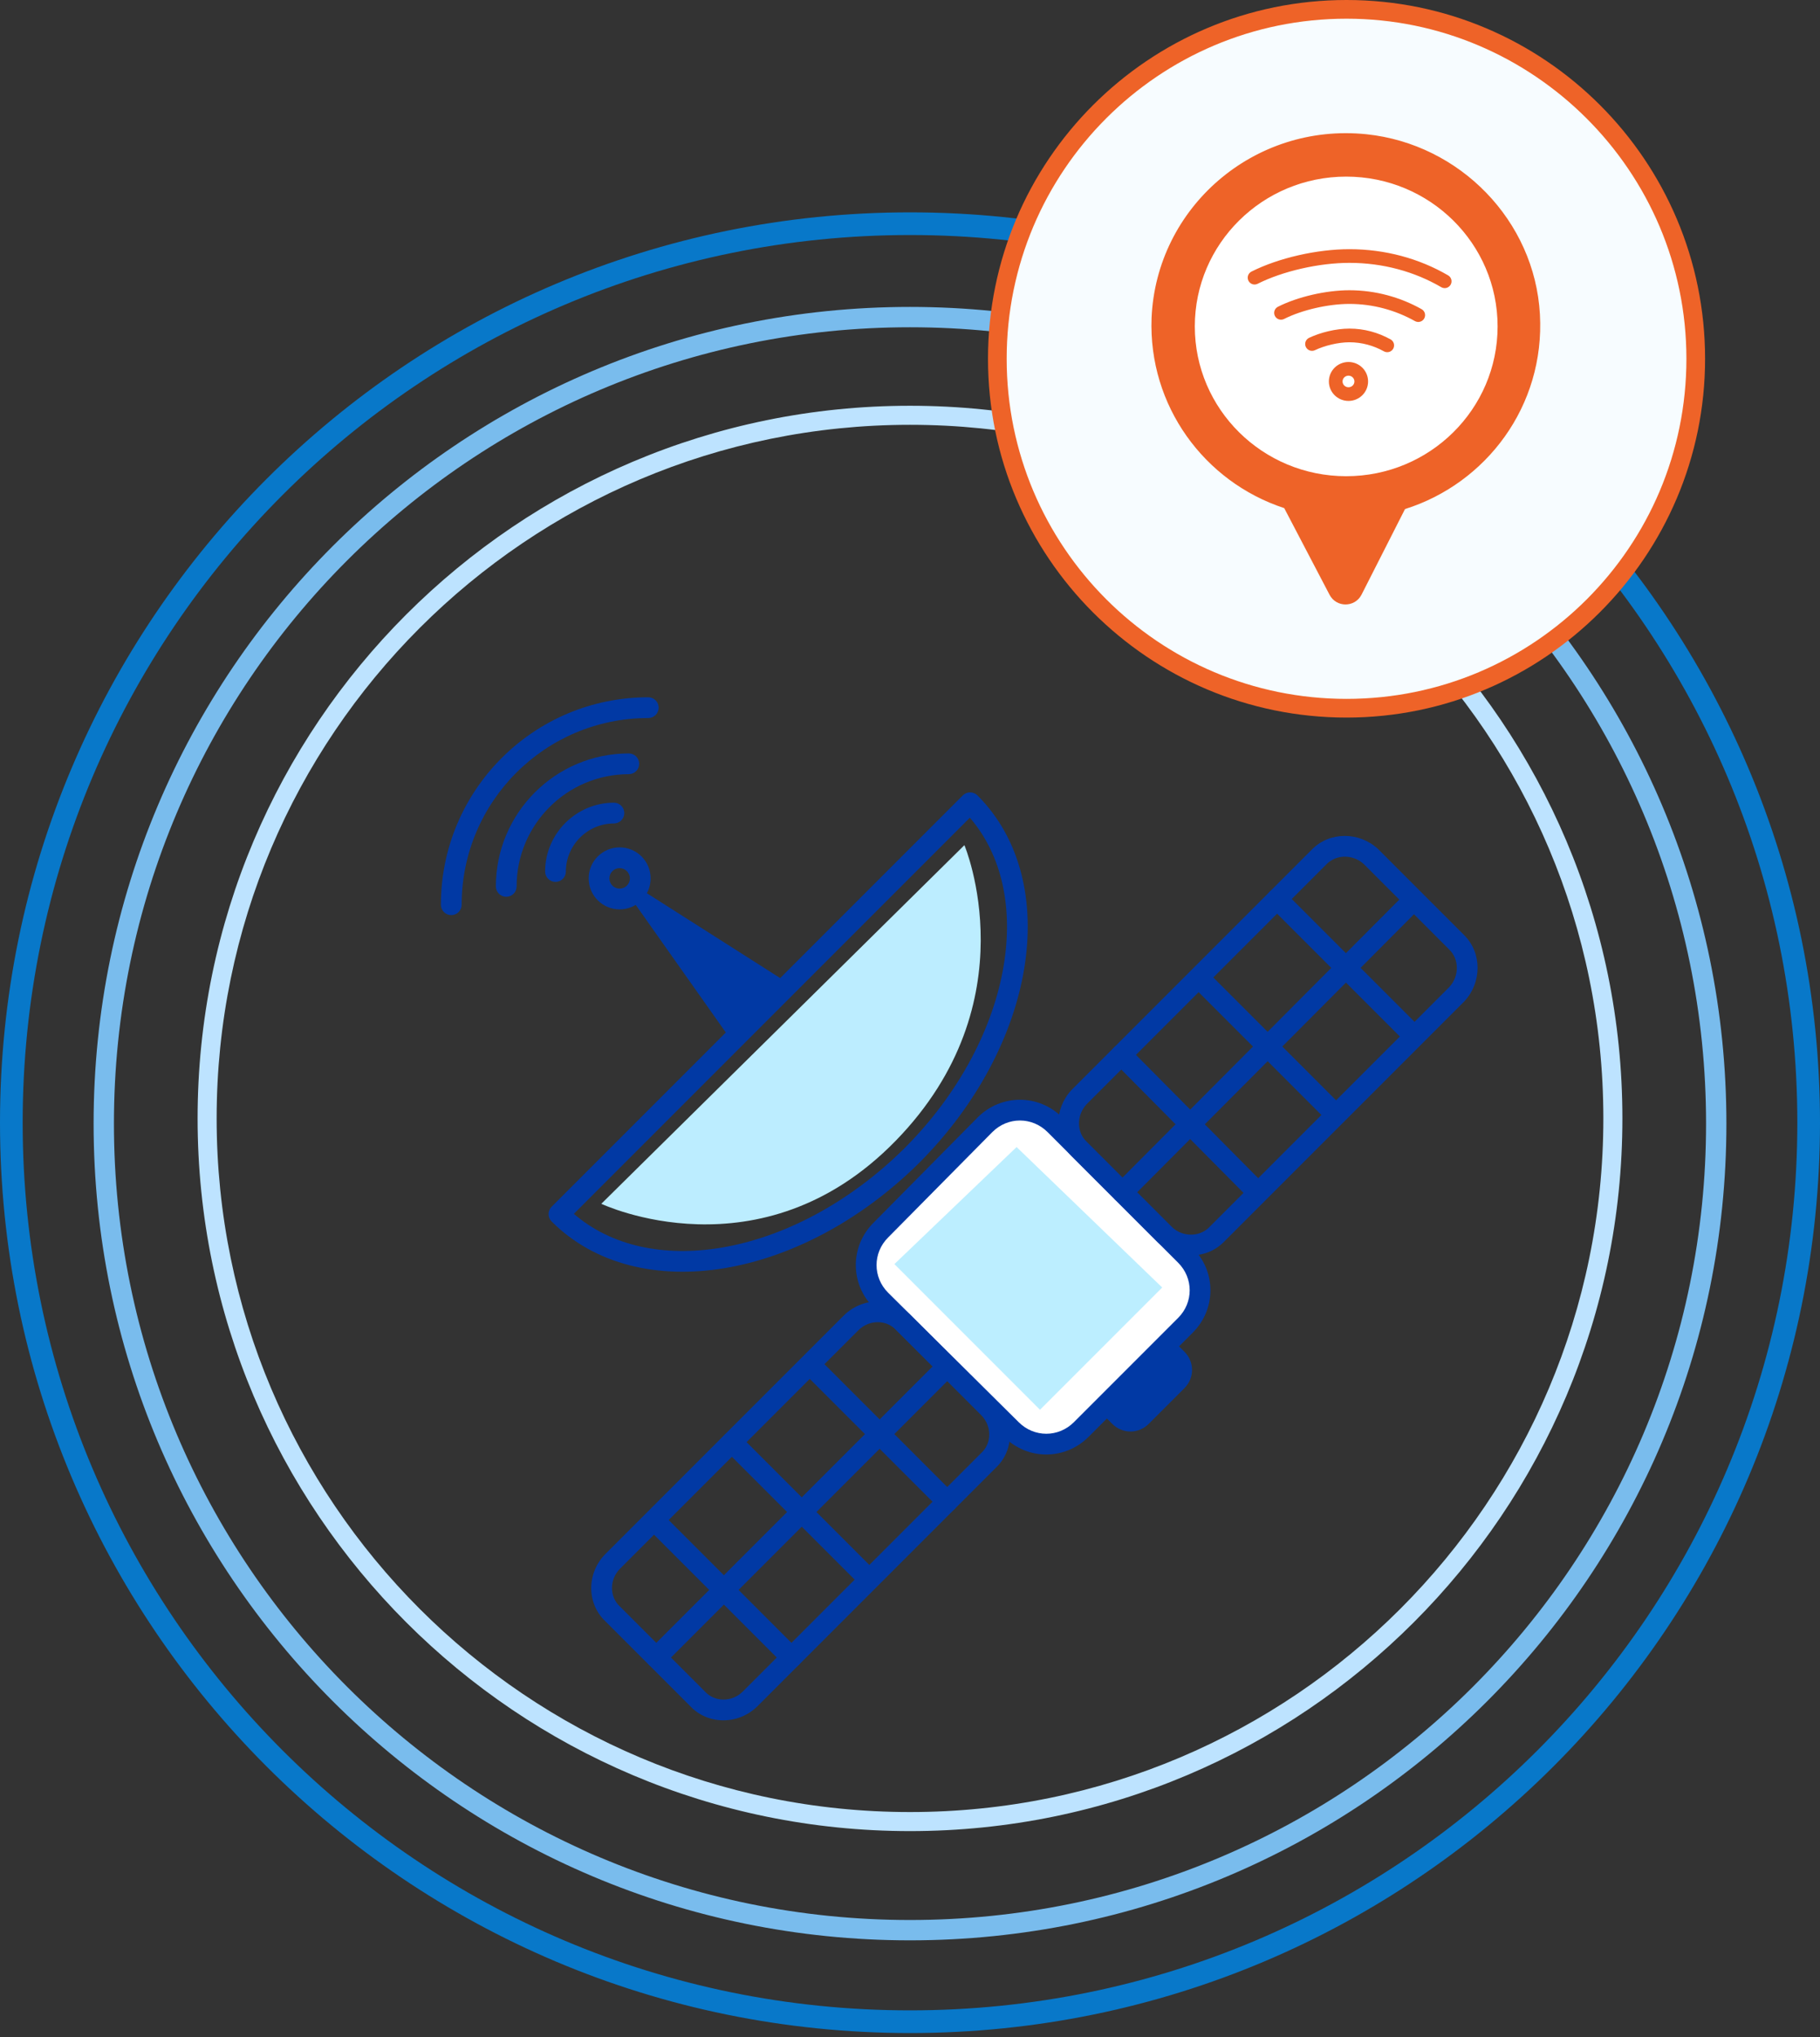 <svg width="311" height="348" viewBox="0 0 311 348" fill="none" xmlns="http://www.w3.org/2000/svg">
<rect x="0" y="0" width="311" height="348" fill="#333333" stroke="none"/>
<path fill-rule="evenodd" clip-rule="evenodd" d="M155.5 55.901C80.372 55.901 19.469 116.804 19.469 191.931C19.469 267.059 80.372 327.962 155.5 327.962C230.628 327.962 291.531 267.059 291.531 191.931C291.531 116.804 230.628 55.901 155.5 55.901ZM15.994 191.931C15.994 114.885 78.453 52.426 155.5 52.426C232.547 52.426 295.006 114.885 295.006 191.931C295.006 268.978 232.547 331.437 155.5 331.437C78.453 331.437 15.994 268.978 15.994 191.931Z" fill="#79BCED"/>
<path fill-rule="evenodd" clip-rule="evenodd" d="M155.5 40.145C71.759 40.145 3.873 108.03 3.873 191.771C3.873 275.513 71.759 343.398 155.5 343.398C239.241 343.398 307.127 275.513 307.127 191.771C307.127 108.03 239.241 40.145 155.5 40.145ZM0 191.771C0 105.891 69.62 36.272 155.5 36.272C241.38 36.272 311 105.891 311 191.771C311 277.652 241.38 347.271 155.5 347.271C69.62 347.271 0 277.652 0 191.771Z" fill="#0878C9"/>
<path fill-rule="evenodd" clip-rule="evenodd" d="M155.5 72.562C90.065 72.562 37.019 125.608 37.019 191.043C37.019 256.478 90.065 309.523 155.5 309.523C220.935 309.523 273.98 256.478 273.98 191.043C273.98 125.608 220.935 72.562 155.5 72.562ZM33.766 191.043C33.766 123.811 88.268 69.309 155.5 69.309C222.732 69.309 277.234 123.811 277.234 191.043C277.234 258.275 222.732 312.777 155.5 312.777C88.268 312.777 33.766 258.275 33.766 191.043Z" fill="#BDE3FF"/>
<path d="M102.753 205.624L164.796 144.364C164.796 144.364 176.148 171.177 153.053 194.859C129.958 218.542 102.753 205.624 102.753 205.624Z" fill="#BCEDFF"/>
<path fill-rule="evenodd" clip-rule="evenodd" d="M165.774 135.35C166.244 135.35 166.695 135.536 167.028 135.869C174.485 143.326 176.886 154.186 175.009 165.498C173.132 176.814 166.966 188.737 157.046 198.657L157.04 198.664C147.026 208.577 135.106 214.743 123.814 216.62C112.524 218.498 101.713 216.095 94.257 208.639C93.565 207.947 93.565 206.825 94.257 206.132L164.521 135.869C164.854 135.536 165.304 135.35 165.774 135.35ZM98.063 207.34C104.453 212.855 113.433 214.753 123.232 213.124C133.714 211.381 144.985 205.608 154.543 196.147C163.997 186.692 169.769 175.424 171.512 164.918C173.142 155.092 171.242 146.069 165.728 139.675L98.063 207.34Z" fill="#0139A4"/>
<path d="M150.509 210.126L168.32 192.119C171.647 188.792 176.931 188.792 180.259 192.119L202.571 214.432C205.898 217.759 205.898 223.043 202.571 226.371L184.76 244.181C181.433 247.508 176.149 247.508 172.821 244.181L150.509 222.065C147.182 218.737 147.182 213.453 150.509 210.126Z" fill="white"/>
<path fill-rule="evenodd" clip-rule="evenodd" d="M169.575 193.37C169.574 193.371 169.573 193.372 169.572 193.373L151.761 211.379C149.127 214.013 149.126 218.174 151.759 220.809C151.76 220.81 151.761 220.811 151.761 220.811L174.074 242.928C176.709 245.563 180.871 245.563 183.506 242.928L201.316 225.117C203.952 222.482 203.952 218.32 201.316 215.685L179.004 193.373C176.37 190.739 172.21 190.738 169.575 193.37ZM167.065 190.866C171.085 186.847 177.491 186.847 181.511 190.866L203.823 213.178C207.843 217.198 207.843 223.604 203.823 227.624L186.013 245.434C181.994 249.453 175.589 249.454 171.57 245.437C171.569 245.436 171.568 245.435 171.567 245.434L149.26 223.324L149.255 223.318C145.237 219.3 145.235 212.896 149.251 208.876C149.252 208.875 149.254 208.874 149.255 208.872L167.059 190.873L167.065 190.866Z" fill="#0139A4"/>
<path d="M134.851 168.046L109.015 151.605C108.037 151.018 106.863 152.193 107.645 153.171L125.065 177.832L134.851 168.046Z" fill="#0139A4"/>
<path fill-rule="evenodd" clip-rule="evenodd" d="M105.884 148.289C104.917 148.289 104.134 149.073 104.134 150.04C104.134 151.006 104.917 151.79 105.884 151.79C106.851 151.79 107.635 151.006 107.635 150.04C107.635 149.073 106.851 148.289 105.884 148.289ZM100.589 150.04C100.589 147.115 102.96 144.744 105.884 144.744C108.809 144.744 111.18 147.115 111.18 150.04C111.18 152.964 108.809 155.335 105.884 155.335C102.96 155.335 100.589 152.964 100.589 150.04Z" fill="#0139A4"/>
<path fill-rule="evenodd" clip-rule="evenodd" d="M153.121 227.181C151.501 225.426 148.554 225.351 146.673 227.232L105.963 267.942C104.082 269.823 104.157 272.77 105.912 274.39C105.93 274.406 105.947 274.422 105.963 274.439L120.447 288.922C120.463 288.939 120.48 288.956 120.496 288.973C122.116 290.728 125.062 290.803 126.943 288.922L167.653 248.212C167.67 248.196 167.687 248.179 167.704 248.163C169.459 246.543 169.534 243.597 167.653 241.716L153.17 227.232C153.153 227.216 153.137 227.199 153.121 227.181ZM155.7 224.749C152.619 221.444 147.365 221.527 144.167 224.726L103.457 265.436C100.258 268.634 100.175 273.888 103.48 276.969L117.917 291.405C120.997 294.711 126.251 294.627 129.45 291.429L170.136 250.742C173.442 247.661 173.358 242.408 170.16 239.209L155.7 224.749Z" fill="#0139A4"/>
<path fill-rule="evenodd" clip-rule="evenodd" d="M233.05 147.601C231.157 145.876 228.346 145.951 226.723 147.574L185.648 188.649C183.923 190.542 183.998 193.353 185.621 194.976L200.273 209.628C202.167 211.354 204.978 211.278 206.601 209.655L247.675 168.581C249.401 166.687 249.326 163.876 247.702 162.253L233.05 147.601ZM224.216 145.067C227.283 142 232.284 142.069 235.479 145.018C235.496 145.034 235.513 145.051 235.53 145.067L250.209 159.747C253.276 162.814 253.207 167.815 250.258 171.009C250.242 171.027 250.226 171.044 250.209 171.061L209.108 212.162C206.041 215.229 201.04 215.16 197.845 212.211C197.827 212.195 197.81 212.179 197.794 212.162L183.115 197.483C180.047 194.416 180.116 189.415 183.066 186.22C183.082 186.203 183.098 186.186 183.115 186.169L224.216 145.067Z" fill="#0139A4"/>
<path d="M188.283 241.441L200.614 229.111L202.375 230.872C204.137 232.634 204.137 235.374 202.375 237.135L196.308 243.202C194.546 244.964 191.806 244.964 190.045 243.202L188.283 241.441Z" fill="#0139A4"/>
<path fill-rule="evenodd" clip-rule="evenodd" d="M163.114 232.163C163.806 232.855 163.806 233.978 163.114 234.67L113.401 284.383C112.709 285.075 111.586 285.075 110.894 284.383C110.202 283.691 110.202 282.568 110.894 281.876L160.607 232.163C161.299 231.471 162.422 231.471 163.114 232.163Z" fill="#0139A4"/>
<path fill-rule="evenodd" clip-rule="evenodd" d="M242.77 152.503C243.463 153.193 243.465 154.316 242.774 155.009L193.061 204.918C192.371 205.611 191.248 205.614 190.555 204.923C189.861 204.232 189.859 203.11 190.55 202.416L240.263 152.507C240.954 151.814 242.076 151.812 242.77 152.503Z" fill="#0139A4"/>
<path fill-rule="evenodd" clip-rule="evenodd" d="M216.974 152.309C217.666 151.617 218.789 151.617 219.481 152.309L242.772 175.6C243.464 176.292 243.464 177.414 242.772 178.107C242.079 178.799 240.957 178.799 240.265 178.107L216.974 154.816C216.282 154.124 216.282 153.001 216.974 152.309Z" fill="#0139A4"/>
<path fill-rule="evenodd" clip-rule="evenodd" d="M204.644 166.792C205.336 166.1 206.459 166.1 207.151 166.792L229.267 188.909C229.959 189.601 229.959 190.723 229.267 191.416C228.575 192.108 227.453 192.108 226.761 191.416L204.644 169.299C203.952 168.607 203.952 167.485 204.644 166.792Z" fill="#0139A4"/>
<path fill-rule="evenodd" clip-rule="evenodd" d="M190.362 178.922C191.057 178.233 192.18 178.237 192.869 178.932L215.964 202.223C216.653 202.918 216.648 204.04 215.953 204.73C215.258 205.419 214.136 205.414 213.447 204.719L190.352 181.428C189.662 180.733 189.667 179.611 190.362 178.922Z" fill="#0139A4"/>
<path fill-rule="evenodd" clip-rule="evenodd" d="M137.316 231.967C138.008 231.275 139.13 231.275 139.823 231.967L163.113 255.258C163.806 255.95 163.806 257.073 163.113 257.765C162.421 258.457 161.299 258.457 160.607 257.765L137.316 234.474C136.624 233.782 136.624 232.66 137.316 231.967Z" fill="#0139A4"/>
<path fill-rule="evenodd" clip-rule="evenodd" d="M123.812 245.081C124.504 244.388 125.627 244.388 126.319 245.081L149.609 268.371C150.302 269.064 150.302 270.186 149.609 270.878C148.917 271.57 147.795 271.57 147.103 270.878L123.812 247.587C123.12 246.895 123.12 245.773 123.812 245.081Z" fill="#0139A4"/>
<path fill-rule="evenodd" clip-rule="evenodd" d="M110.698 258.586C111.39 257.893 112.512 257.893 113.204 258.586L136.495 281.876C137.187 282.568 137.187 283.691 136.495 284.383C135.803 285.075 134.681 285.075 133.989 284.383L110.698 261.092C110.006 260.4 110.006 259.278 110.698 258.586Z" fill="#0139A4"/>
<path fill-rule="evenodd" clip-rule="evenodd" d="M93.151 148.865C93.151 142.406 98.447 137.111 104.906 137.111C105.884 137.111 106.678 137.905 106.678 138.884C106.678 139.862 105.884 140.656 104.906 140.656C100.404 140.656 96.696 144.364 96.696 148.865C96.696 149.844 95.903 150.638 94.924 150.638C93.945 150.638 93.151 149.844 93.151 148.865Z" fill="#0139A4"/>
<path fill-rule="evenodd" clip-rule="evenodd" d="M84.735 151.41C84.735 138.883 94.924 128.695 107.45 128.695C108.429 128.695 109.222 129.489 109.222 130.468C109.222 131.446 108.429 132.24 107.45 132.24C96.881 132.24 88.28 140.841 88.28 151.41C88.28 152.389 87.487 153.182 86.508 153.182C85.529 153.182 84.735 152.389 84.735 151.41Z" fill="#0139A4"/>
<path fill-rule="evenodd" clip-rule="evenodd" d="M75.341 154.541C75.341 134.969 91.205 119.105 110.777 119.105C111.756 119.105 112.55 119.898 112.55 120.877C112.55 121.856 111.756 122.65 110.777 122.65C93.163 122.65 78.886 136.927 78.886 154.541C78.886 155.52 78.092 156.314 77.113 156.314C76.134 156.314 75.341 155.52 75.341 154.541Z" fill="#0139A4"/>
<path opacity="0.3" d="M152.834 215.923L177.714 240.803L198.595 219.922L173.715 195.93L152.834 215.923Z" fill="#21C4FF"/>
<path d="M230.096 120.975C263.052 120.975 289.768 94.251 289.768 61.285C289.768 28.32 263.052 1.596 230.096 1.596C197.14 1.596 170.424 28.32 170.424 61.285C170.424 94.251 197.14 120.975 230.096 120.975Z" fill="#F7FCFF"/>
<path d="M230.096 122.571C196.271 122.571 168.828 95.12 168.828 61.285C168.828 27.451 196.271 0 230.096 0C263.921 0 291.363 27.451 291.363 61.285C291.363 95.12 263.761 122.571 230.096 122.571ZM230.096 3.192C198.026 3.192 172.019 29.206 172.019 61.285C172.019 93.365 198.026 119.379 230.096 119.379C262.166 119.379 288.172 93.365 288.172 61.285C288.172 29.206 262.006 3.192 230.096 3.192Z" fill="#EE6328"/>
<path d="M262.142 53.752C262.999 69.089 253.025 82.037 239.389 86.121L231.752 101.15C230.973 102.615 228.869 102.615 228.09 101.15L220.142 85.967C206.661 81.728 197.233 69.012 197.778 54.368C198.558 36.102 214.687 21.998 233.389 23.925C248.895 25.543 261.285 38.26 262.142 53.752Z" fill="#EE6328"/>
<path fill-rule="evenodd" clip-rule="evenodd" d="M233.285 24.92C215.155 23.052 199.534 36.723 198.778 54.408C198.251 68.587 207.379 80.906 220.442 85.013L220.836 85.137L228.973 100.681C228.973 100.682 228.974 100.682 228.974 100.683C229.377 101.436 230.46 101.437 230.866 100.688L238.691 85.287L239.102 85.163C252.317 81.205 261.974 68.66 261.144 53.807C260.314 38.82 248.317 26.489 233.285 24.92ZM196.779 54.325C197.583 35.48 214.221 20.945 233.491 22.93L233.493 22.93C249.474 24.598 262.255 37.701 263.14 53.696C264.016 69.362 253.934 82.607 240.088 86.953L232.64 101.612L232.635 101.62C231.48 103.791 228.363 103.791 227.207 101.62L227.204 101.614L219.446 86.794C205.76 82.301 196.222 69.294 196.779 54.331L196.779 54.325Z" fill="#EE6328"/>
<path d="M230.038 81.343C244.326 81.343 255.908 69.887 255.908 55.755C255.908 41.624 244.326 30.168 230.038 30.168C215.75 30.168 204.168 41.624 204.168 55.755C204.168 69.887 215.75 81.343 230.038 81.343Z" fill="white"/>
<path fill-rule="evenodd" clip-rule="evenodd" d="M230.428 64.168C229.856 64.168 229.414 64.623 229.414 65.158C229.414 65.693 229.856 66.148 230.428 66.148C231 66.148 231.442 65.693 231.442 65.158C231.442 64.623 231 64.168 230.428 64.168ZM227.078 65.158C227.078 63.309 228.59 61.832 230.428 61.832C232.265 61.832 233.777 63.309 233.777 65.158C233.777 67.007 232.265 68.484 230.428 68.484C228.59 68.484 227.078 67.007 227.078 65.158Z" fill="#EE6328"/>
<path fill-rule="evenodd" clip-rule="evenodd" d="M230.585 58.465C228.668 58.465 226.344 59.036 224.695 59.817C224.112 60.093 223.416 59.843 223.14 59.261C222.864 58.678 223.113 57.981 223.696 57.706C225.631 56.79 228.294 56.129 230.585 56.129C233.134 56.129 235.509 56.803 237.618 57.971C238.182 58.283 238.387 58.994 238.074 59.558C237.762 60.122 237.051 60.326 236.487 60.014C234.7 59.024 232.712 58.465 230.585 58.465Z" fill="#EE6328"/>
<path fill-rule="evenodd" clip-rule="evenodd" d="M230.585 51.913C226.938 51.913 222.445 52.955 219.424 54.485C218.849 54.776 218.146 54.546 217.855 53.971C217.563 53.395 217.793 52.693 218.369 52.401C221.738 50.695 226.596 49.578 230.585 49.578C235.08 49.578 239.328 50.79 242.923 52.81C243.485 53.126 243.685 53.838 243.369 54.401C243.053 54.963 242.341 55.163 241.779 54.846C238.517 53.013 234.661 51.913 230.585 51.913Z" fill="#EE6328"/>
<path fill-rule="evenodd" clip-rule="evenodd" d="M230.585 44.9C225.377 44.9 219.169 46.328 214.902 48.475C214.326 48.765 213.624 48.533 213.334 47.956C213.044 47.38 213.276 46.678 213.852 46.389C218.468 44.066 225.04 42.565 230.585 42.565C236.709 42.565 242.523 44.159 247.459 47.04C248.016 47.365 248.204 48.08 247.879 48.637C247.554 49.194 246.839 49.382 246.282 49.057C241.711 46.389 236.305 44.9 230.585 44.9Z" fill="#EE6328"/>
</svg>

